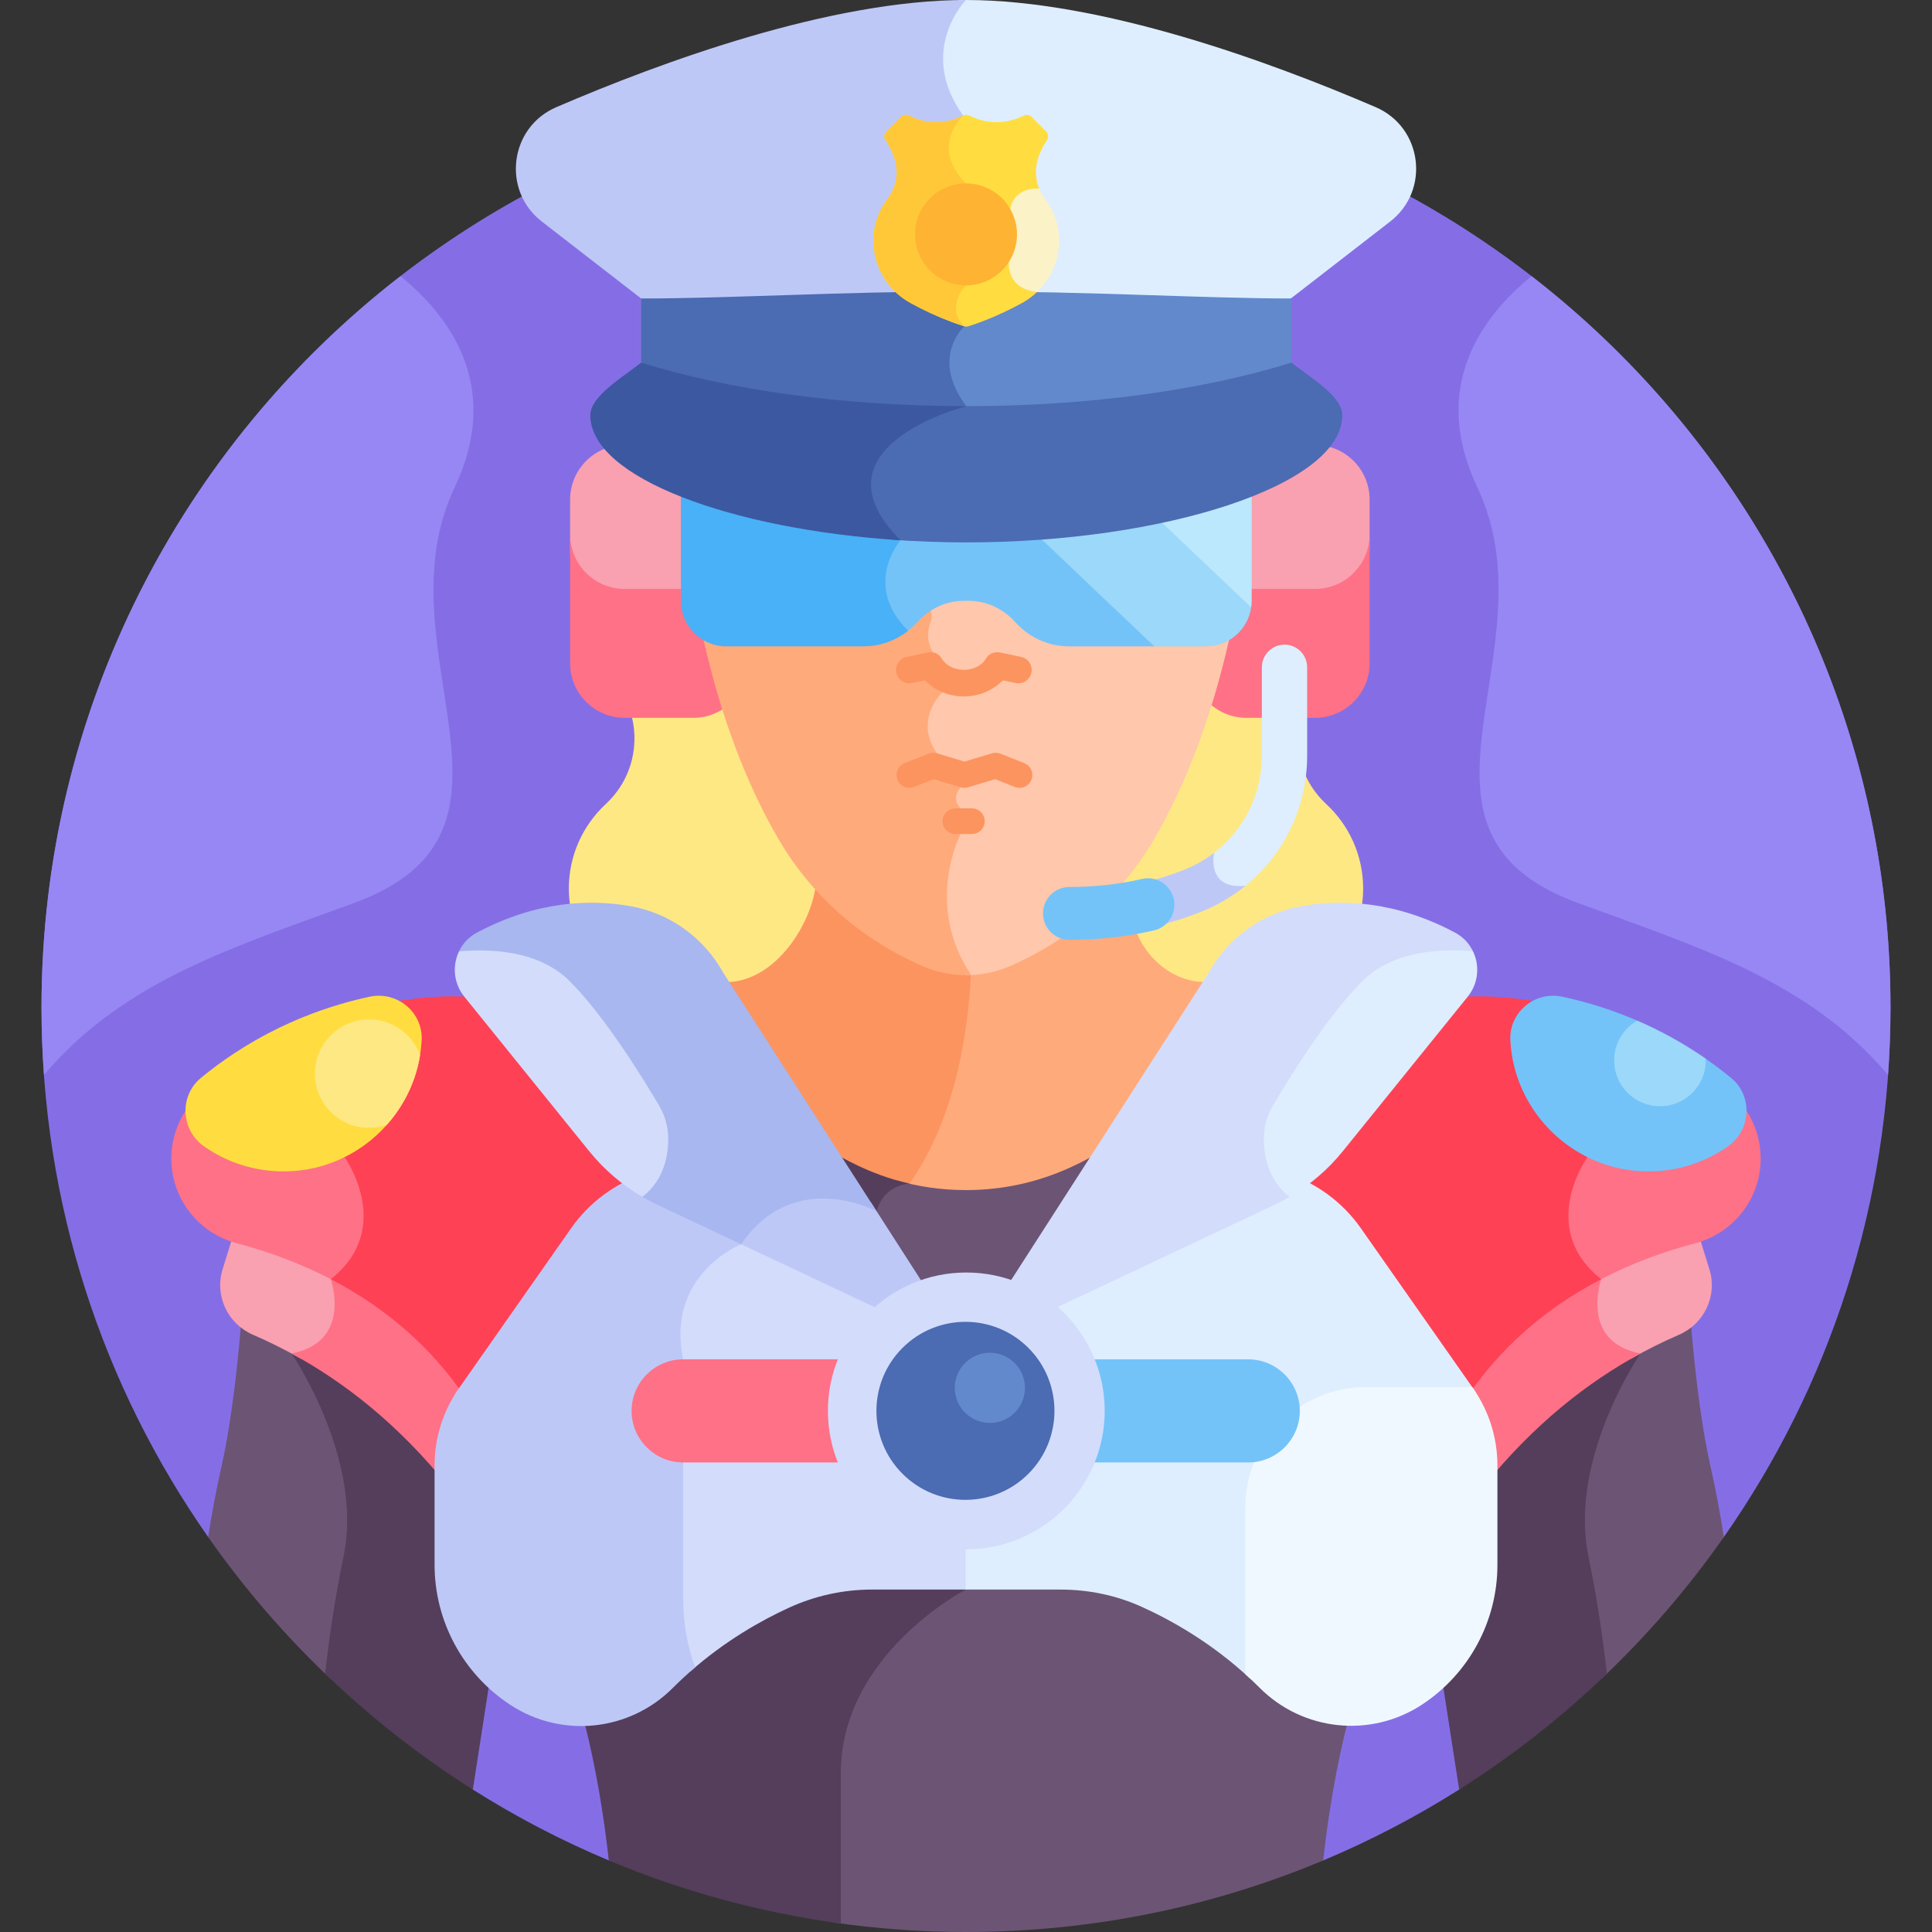 <svg id="Layer_1" enable-background="new 0 0 512 512" height="512" viewBox="0 0 512 512" width="512" xmlns="http://www.w3.org/2000/svg"><rect x="0" y="0" width="512" height="512" fill="#333333" stroke="none"/><g><path d="m125.308 474.252c11.408 7.209 23.449 13.507 36.026 18.781h189.331c12.578-5.274 24.618-11.571 36.026-18.78l70.146-66.921c27.826-39.749 44.165-88.13 44.165-140.333 0-135.311-109.691-245.002-245.002-245.002s-245.002 109.691-245.002 245.002c0 52.203 16.339 100.584 44.165 140.333z" fill="#856ee5"/><path d="m58.697 388.614c2.989-13.25 4.648-30.536 5.446-41.072l17.318 11.678c4.87 8.294 15.82 29.884 11.587 50.258-2.829 13.618-4.456 26.427-5.364 35.52-12.062-11.41-22.972-24.025-32.522-37.667.963-6.238 2.127-12.471 3.535-18.717z" fill="#6c5475"/><path d="m78.909 357.499 44.591 30.069 8.507 43.432-6.699 43.253c-14.089-8.903-27.199-19.21-39.151-30.711.965-8.604 2.498-19.543 4.891-31.063 5.382-25.904-13.787-53.789-13.787-53.789s.596-.434 1.648-1.191z" fill="#543e5b"/><path d="m58.984 336.39 2.903-9.364c9.177 2.257 19.244 5.697 29.161 10.96-.523.516-1.069 1.028-1.667 1.532.653 2.422 1.863 8.632-1.092 13.778-1.763 3.071-4.67 5.206-8.657 6.364.099.165.203.344.312.53-4.383-2.52-8.695-4.65-12.874-6.451-6.732-2.901-10.257-10.347-8.086-17.349z" fill="#f9a0b1"/><path d="m125.676 367.768c-4.384 6.253-6.735 13.703-6.735 21.339v4.983c-13.429-16.773-27.967-27.955-41.679-35.402l-.002-.003c16.26-3.105 10.396-19.697 10.396-19.697.719-.568 1.365-1.148 1.98-1.733 12.988 6.662 25.792 16.362 36.04 30.513z" fill="#ff7186"/><path d="m46.825 315.028c-3.351-9.117-.645-19.331 6.716-25.668 13.622-11.727 27.968-18.066 40.068-21.466l-.79 38.317c1.906 2.955 12.011 20.272-3.438 33.306.037.137.076.289.116.449-9.024-4.916-18.214-8.238-26.703-10.48-7.364-1.944-13.341-7.309-15.969-14.458z" fill="#ff7186"/><path d="m91.31 306.652.79-38.322c17.671-5.248 30.939-4.212 30.939-4.212l3.197 1.702 32.088 39.704c2.688 3.325 5.76 6.298 9.13 8.885-5.522 2.944-10.427 7.165-14.227 12.586l-30.116 42.96c-.494-.662-.992-1.339-1.496-2.034-9.668-13.35-21.711-22.561-33.958-28.929v-.001c17.155-13.554 3.653-32.339 3.653-32.339z" fill="#ff4155"/><path d="m166.724 241.6c10.036 1.755 18.637 7.896 23.648 16.934l1.621 2.521c.292.454.797.707 1.347.686 13.595-.771 22.461-15.851 24.172-25.8.41-2.392-12.542-10.015-24.67-48.391-.297-.939-1.405-1.341-2.231-.816-2.069 1.307-4.436 1.997-6.848 1.997h-16.663c2.465 7.976.689 17.615-6.581 24.367-6.008 5.58-9.768 13.547-9.768 22.394 0 1.876.186 3.706.509 5.488 5.137-.484 10.299-.285 15.464.62z" fill="#fee884"/><path d="m330.288 188.73c-2.995 0-5.921-1.063-8.238-2.993-.821-.681-2.075-.315-2.393.708-7.227 23.316-17.367 45.128-37.076 59.372-1.14.823-.613 2.628.787 2.713 4.591.275 12.52-.677 16.333-1.255 2.105 6.104 8.873 13.94 18.979 14.45.534.017 1.046-.234 1.337-.687l1.662-2.591c4.959-8.952 13.56-15.094 23.597-16.849 5.165-.903 10.326-1.102 15.462-.618.324-1.783.51-3.613.51-5.49 0-8.848-3.76-16.814-9.768-22.394-7.27-6.753-9.046-16.391-6.581-24.367h-14.611z" fill="#fee884"/><path d="m453.302 388.614c-2.988-13.25-4.647-30.536-5.446-41.072l-17.318 11.678c-4.87 8.294-15.82 29.884-11.587 50.258 2.829 13.618 4.456 26.427 5.364 35.52 12.062-11.41 22.973-24.025 32.522-37.667-.962-6.238-2.126-12.471-3.535-18.717z" fill="#6c5475"/><path d="m433.091 357.499-44.591 30.068-8.507 43.432 6.699 43.253c14.089-8.903 27.199-19.21 39.151-30.711-.965-8.604-2.498-19.543-4.891-31.063-5.382-25.904 13.787-53.789 13.787-53.789s-.597-.433-1.648-1.19z" fill="#543e5b"/><path d="m300.766 245.585c-3.756.654-16.277 2.257-19.65 1.085-6.835 4.587-15.528 9.368-23.727 9.734l.001.001c-.111.006-.958.032-1.518.028 0 0-.001-.001-.001-.002-.167-.001-.337-.013-.504-.018-.425 12.559-3.004 38.596-16.378 57.264-.068.095-.151.192-.226.288 5.562 1.178 11.325 1.811 17.239 1.811 11.419 0 22.294-2.315 32.193-6.488l31.512-49.012c-10.707.001-17.54-8.894-18.941-14.691z" fill="#ffaa7b"/><path d="m255.87 256.433s-.001-.001-.001-.002c-13.496-.095-30.475-12.455-39.601-22.49-.955 10.386-10.519 26.337-23.973 26.337l31.511 49.011c5.302 2.234 10.891 3.916 16.686 5.015.18-.211.346-.42.494-.627 13.377-18.671 15.954-44.715 16.378-57.271-.161.007-.956.03-1.494.027z" fill="#fc9460"/><path d="m333.821 443.282c-8.46-8.472-19.234-16.033-31.313-21.483-6.736-3.039-14.062-4.546-21.451-4.546-8.625 0-18.425 0-28.16 0l1.023 2s-33.088 17.129-33.088 48.629v41.594c11.486 1.653 23.224 2.524 35.168 2.524 33.56 0 65.54-6.755 94.666-18.968 1.936-17.588 4.88-30.917 7.274-39.685-8.805-.041-17.529-3.466-24.119-10.065z" fill="#6c5475"/><path d="m209.065 422.067c-11.08 5.081-21.805 12.274-30.764 21.257-6.614 6.631-15.382 10.065-24.223 10.087 2.391 8.77 5.326 22.077 7.257 39.622 19.361 8.118 39.988 13.807 61.497 16.721 0-10.665 0-24.806 0-39.872 0-31.5 33.088-48.629 33.088-48.629l-2.045-4c-7.817 0-15.618 0-22.759 0-7.614 0-15.131 1.641-22.051 4.814z" fill="#543e5b"/><path d="m97.967 264.141c-12.725 2.731-29.094 8.685-44.7 21.503-5.814 4.775-5.363 13.812.791 18.141 6.701 4.713 15.051 7.239 24.016 6.536 17.461-1.369 31.697-15.261 33.514-32.68.069-.658.12-1.312.153-1.963.383-7.42-6.509-13.096-13.774-11.537z" fill="#ffdd40"/><path d="m255.991 315.386c-7.072 0-13.144-1.084-18.217-2.536-2.311.863-4.902 2.685-6.331 6.107-.78-.329-1.827-.73-3.074-1.125l14.999 23.329c.452-.08 11.3-4.813 24.065-.406l1.193.412 23.032-35.821c-3.065 1.232-15.517 10.04-35.667 10.04z" fill="#6c5475"/><path d="m220.352 305.362 9.309 14.478c1.679.642 2.667 1.176 2.667 1.176 1.911-7.192 8.646-7.324 8.646-7.324.005-.005.009-.01.013-.014-11.209-2.597-18.219-7.347-20.635-8.316z" fill="#543e5b"/><path d="m179.54 423.701c0 6.657 1.199 13.147 3.438 19.225 9.25-8.14 18.772-13.505 26.087-16.859 6.92-3.173 14.437-4.815 22.05-4.815h24.965v-59.282l-.09.139-27.344-42.507-12.326-3.366c-6.837.41-14.606 3.336-20.921 12.304-2.998 1.392-20.259 10.424-15.86 31.849v63.312z" fill="#d3dcfb"/><path d="m184.202 441.872c-2.06-5.769-3.161-11.904-3.161-18.171v-36.134-27.333c-4.71-22.474 15.352-30.496 15.352-30.496 8.153-11.849 18.842-12.93 26.439-11.725l-28.176-7.693c-16.039-4.379-33.531 1.238-43.321 15.204l-29.72 42.395c-4.196 5.986-6.448 13.119-6.448 20.429v26.334c0 14.915 7.497 28.831 19.952 37.037l.1.066c13.592 8.954 31.587 7.062 43.082-4.461 1.943-1.948 3.918-3.763 5.901-5.452z" fill="#bec8f7"/><path d="m195.4 328.54c-.195.091-.454.216-.761.373l38.602 18.189c3.377-2.889 7.282-5.176 11.555-6.693l-13.949-21.696c-6.065-2.419-23.401-7.278-35.447 9.827z" fill="#bec8f7"/><path d="m191.633 257.722c-5.144-9.285-14.195-15.772-24.651-17.6-10.55-1.844-24.788-1.404-40.623 7.051-2.161 1.154-3.741 2.912-4.712 4.935l48.595 65.067c1.297.757 2.619 1.476 3.983 2.118l22.167 10.445c14.142-20.552 35.935-8.723 35.935-8.723z" fill="#a8b7ef"/><path d="m453.016 336.39-2.904-9.364c-9.177 2.257-19.244 5.697-29.161 10.96.523.516 1.069 1.028 1.667 1.532-.653 2.422-1.863 8.632 1.092 13.778 1.763 3.071 4.67 5.206 8.657 6.364-.099.165-.203.344-.312.53 4.383-2.52 8.695-4.65 12.874-6.451 6.733-2.901 10.258-10.347 8.087-17.349z" fill="#f9a0b1"/><path d="m386.324 367.768c4.383 6.253 6.735 13.703 6.735 21.339v4.983c13.429-16.773 27.967-27.955 41.68-35.402l.001-.003c-16.26-3.105-10.396-19.697-10.396-19.697-.719-.568-1.365-1.148-1.98-1.733-12.989 6.662-25.792 16.362-36.04 30.513z" fill="#ff7186"/><path d="m465.175 315.028c3.351-9.117.645-19.331-6.716-25.668-13.622-11.727-27.969-18.066-40.068-21.466l.79 38.317c-1.906 2.955-12.011 20.272 3.438 33.306-.037.137-.076.289-.116.449 9.024-4.916 18.214-8.238 26.703-10.48 7.364-1.944 13.34-7.309 15.969-14.458z" fill="#ff7186"/><path d="m420.69 306.652-.79-38.322c-17.671-5.248-30.939-4.212-30.939-4.212l-3.197 1.702-32.088 39.704c-2.688 3.325-5.76 6.298-9.13 8.885 5.522 2.944 10.427 7.165 14.227 12.586l30.116 42.96c.494-.662.992-1.339 1.496-2.034 9.668-13.35 21.711-22.561 33.958-28.929v-.001c-17.155-13.554-3.653-32.339-3.653-32.339z" fill="#ff4155"/><path d="m390.385 367.919-29.72-42.395c-9.79-13.965-27.282-19.583-43.321-15.204l-33.991 9.281-27.344 42.507-.089-.139v59.283h25.137c7.389 0 14.716 1.507 21.451 4.546 7.991 3.606 18.789 9.674 28.996 19.242v-45.486c0-16.792 13.661-30.453 30.453-30.453h29.191c-.254-.394-.493-.797-.763-1.182z" fill="#deeeff"/><path d="m390.376 367.906-.214-.305h-28.205c-17.574 0-31.953 14.379-31.953 31.953v44.106c1.282 1.153 2.556 2.36 3.818 3.623 11.493 11.508 29.477 13.385 43.059 4.437 12.455-8.206 19.952-22.122 19.952-37.038v-26.334c-.001-7.315-2.255-14.454-6.457-20.442z" fill="#f0f8ff"/><path d="m390.356 252.115c-.971-2.026-2.552-3.787-4.716-4.942-15.835-8.456-30.072-8.896-40.623-7.051-10.456 1.828-19.508 8.315-24.651 17.6l-53.163 82.686c4.273 1.517 8.178 3.804 11.555 6.693l59.016-27.808c1.37-.645 2.697-1.367 3.999-2.127z" fill="#d3dcfb"/><path d="m414.033 264.141c12.725 2.731 29.095 8.685 44.7 21.503 5.814 4.775 5.363 13.812-.79 18.141-6.701 4.713-15.051 7.239-24.016 6.536-17.46-1.369-31.697-15.261-33.514-32.68-.069-.658-.119-1.312-.153-1.963-.384-7.42 6.508-13.096 13.773-11.537z" fill="#73c3f9"/><path d="m232.408 373.901c0-5.096 1.622-9.81 4.37-13.667h-55.738c-7.517 0-13.667 6.15-13.667 13.667s6.15 13.667 13.667 13.667h55.738c-2.748-3.857-4.37-8.571-4.37-13.667z" fill="#ff7186"/><path d="m330.798 360.234h-55.594c2.748 3.856 4.37 8.57 4.37 13.667 0 5.096-1.622 9.81-4.37 13.667h55.594c7.517 0 13.667-6.15 13.667-13.667s-6.15-13.667-13.667-13.667z" fill="#73c3f9"/><circle cx="256.081" cy="373.901" fill="#d3dcfb" r="36.674"/><ellipse cx="255.919" cy="373.901" fill="#4b6bb2" rx="23.592" ry="23.592" transform="matrix(.707 -.707 .707 .707 -189.431 290.475)"/><ellipse cx="262.219" cy="367.601" fill="#6289cc" rx="9.302" ry="9.302" transform="matrix(.663 -.749 .749 .663 -186.856 320.478)"/><path d="m177.071 301.27c-.067-2.912-.917-5.744-2.393-8.254-4.015-6.83-14.283-23.58-23.678-32.975-8.41-8.41-21.479-8.582-29.353-7.933-1.808 3.765-1.474 8.464 1.391 12.01l33.14 41.004c3.921 4.852 8.697 8.922 14.063 12.053 5.891-4.555 6.937-11.271 6.83-15.905z" fill="#d3dcfb"/><path d="m334.938 301.27c.067-2.912.917-5.744 2.393-8.254 4.015-6.83 14.283-23.58 23.678-32.975 8.41-8.41 21.479-8.582 29.353-7.933 1.808 3.765 1.474 8.464-1.391 12.01l-33.14 41.004c-3.921 4.852-8.697 8.922-14.063 12.053-5.89-4.555-6.936-11.271-6.83-15.905z" fill="#deeeff"/><path d="m427.756 281.019c0 6.71 5.439 12.149 12.149 12.149s12.149-5.439 12.149-12.149c0-.149-.017-.293-.022-.441-6.119-4.254-12.258-7.548-18.158-10.096-3.653 2.096-6.118 6.025-6.118 10.537z" fill="#9bd8f9"/><path d="m111.319 279.621c-2.007-5.518-7.282-9.467-13.494-9.467-7.937 0-14.371 6.434-14.371 14.371s6.434 14.371 14.371 14.371c1.638 0 3.206-.288 4.673-.793 4.543-5.1 7.693-11.465 8.821-18.482z" fill="#fee884"/><path d="m165.165 156.62h18.941c6.468 0 11.996-4.168 14.072-9.945v-14.338c0-7.929-6.488-14.417-14.417-14.417h-18.252c-7.929 0-14.417 6.488-14.417 14.417v14.337c2.076 5.778 7.604 9.946 14.073 9.946z" fill="#f9a0b1"/><path d="m165.509 156.076h18.252c7.929 0 14.417-6.488 14.417-14.417v34.155c0 7.929-6.488 14.417-14.417 14.417h-18.252c-7.929 0-14.417-6.488-14.417-14.417v-34.155c.001 7.929 6.488 14.417 14.417 14.417z" fill="#ff7186"/><path d="m330.03 156.484h18.769c6.629 0 12.277-4.41 14.158-10.44v-13.706c0-7.929-6.488-14.417-14.417-14.417h-18.252c-7.929 0-14.417 6.488-14.417 14.417v13.706c1.882 6.03 7.53 10.44 14.159 10.44z" fill="#f9a0b1"/><path d="m348.54 156.076h-18.252c-7.929 0-14.417-6.488-14.417-14.417v34.155c0 7.929 6.488 14.417 14.417 14.417h18.252c7.929 0 14.417-6.488 14.417-14.417v-34.155c0 7.929-6.488 14.417-14.417 14.417z" fill="#ff7186"/><g><path d="m319.7 169.29c-13.133 0-23.81 0-36.38 0-5.616 0-10.678-2.458-14.179-6.348-6.663-7.406-17.551-7.366-24.23-1.794.365.594.795 1.18 1.298 1.757-1.39 2.188-2.613 6.245-.078 10.64 2.499 4.333 2.479 8.149 2.4 9.323-1.551 1.687-7.294 8.903-1.295 17.505l5.735 8.222c-1 1.583-1.483 3.997.306 6.13v6.003c-1.185 2.507-8.786 20.172 2.592 37.704 3.984.029 7.973-.755 11.685-2.361 16.287-7.046 29.511-18.67 38.244-33.615 8.6-14.717 15.313-32.553 19.957-53.046.096-.614.193-1.275.289-1.958-1.842 1.161-4.015 1.838-6.344 1.838z" fill="#ffc7ab"/></g><g><path d="m254.567 221.026v-6.801c-2.728-2.728 0-5.595 0-5.595l-6.273-8.994c-6.273-8.994 1.475-16.197 1.475-16.197s.767-4.835-2.522-10.538c-1.833-3.179-1.426-5.949-.706-7.778.704-1.789.281-3.302-.597-4.783-2.711 1.941-2.803 2.843-5.293 4.814l.003.003c-.301.239-.823.628-1.219.894-.001-.001-.002-.002-.003-.003-3.035 2.042-6.677 3.241-10.592 3.241h-36.38c-2.338 0-4.519-.687-6.37-1.855.105.71.212 1.389.319 2.012 4.634 20.454 11.346 38.288 19.948 53.01 8.732 14.945 21.957 26.568 38.244 33.615 4.054 1.754 8.439 2.529 12.787 2.333-12.637-18.636-2.821-37.378-2.821-37.378z" fill="#ffaa7b"/></g><g fill="#fc9460"><path d="m239.742 202.222 6.324-2.493c.711-.28 1.497-.313 2.229-.092l7.287 2.197 7.287-2.197c.732-.221 1.518-.188 2.229.092l6.323 2.493c1.747.689 2.605 2.663 1.916 4.41-.687 1.742-2.658 2.606-4.411 1.916l-5.225-2.06-7.107 2.143c-.688.215-1.406.2-2.027 0l-7.106-2.143-5.225 2.06c-1.744.686-3.719-.165-4.411-1.916-.688-1.746.17-3.721 1.917-4.41z"/><path d="m253.194 214.226h4.364c1.878 0 3.4 1.522 3.4 3.4s-1.522 3.4-3.4 3.4h-4.364c-1.878 0-3.4-1.522-3.4-3.4s1.522-3.4 3.4-3.4z"/><path d="m240.265 174.088 5.542-1.166c1.595-.334 3.076.324 3.783 1.678 1.188 1.841 3.362 2.912 5.842 2.912 2.479 0 4.652-1.071 5.812-2.866.734-1.4 2.218-2.058 3.811-1.725l5.541 1.166c1.907.402 3.132 2.28 2.73 4.186-.4 1.905-2.278 3.13-4.186 2.73l-3.089-.651c-.04-.008-.08-.012-.12-.012-.151 0-.298.059-.407.167-5.472 5.405-14.717 5.405-20.188.001-.139-.137-.337-.196-.527-.155l-3.089.651c-1.907.399-3.785-.825-4.186-2.73-.401-1.906.824-3.784 2.731-4.186z"/></g><path d="m364.562 28.395c-27.955-12.027-72.609-28.395-108.562-28.395-.658 0-1.324.017-1.988.028-2.816 3.574-10.574 15.668-.674 30.462-1.229 1.465-3.276 4.488-3.362 8.445-.077 3.576 1.444 7.03 4.523 10.273v25.824c-.895 1.032-1.821 2.51-2.306 4.21 1.293-.006 2.583-.013 3.887-.013 31.203 0 60.072 1.671 82.358 1.854 1.327-.643 2.553-1.303 3.648-1.982l26.326-20.397c10.681-8.273 8.561-24.97-3.85-30.309z" fill="#deeeff"/><path d="m147.438 28.395c-12.411 5.339-14.531 22.036-3.851 30.311l26.326 20.397c1.096.68 2.323 1.34 3.651 1.983 22.651-.165 49.806-1.769 80.223-1.848.748-2.137 2.213-3.618 2.213-3.618v-27.02c-9.731-9.731-.742-17.974-.742-17.974-12.407-17.272.742-30.626.742-30.626-35.954 0-80.607 16.368-108.562 28.395z" fill="#bec8f7"/><path d="m330.378 161.448 1.201-.483c.079-.553.134-1.113.134-1.688v-31.245c0-7.07-5.731-12.801-12.802-12.801h-37.195z" fill="#bbe8fc"/><path d="m249.262 115.23h-12.552c-3.208 2.578-5.847 5.743-6.897 9.553-1.597 5.789.707 12.008 6.847 18.498-3.584 4.938-6.747 15.096 2.777 24.771 1.319-.887 2.524-1.931 3.584-3.11 3.178-3.533 7.587-5.712 12.339-5.712h1.443c4.752 0 9.16 2.179 12.339 5.712 3.501 3.891 8.562 6.348 14.179 6.348h22.572l1.682-.676z" fill="#73c3f9"/><path d="m283.427 115.23h-36.559l59.024 56.06h13.808c6.033 0 11.051-4.512 11.879-10.326z" fill="#9bd8f9"/><path d="m239.207 115.23h-45.957c-7.07 0-12.801 5.731-12.801 12.801v31.246c0 6.607 5.406 12.013 12.013 12.013h36.38c4.455 0 8.559-1.551 11.814-4.132-12.286-12.287-2.001-23.977-2.001-23.977-13.064-13.063-7.587-22.21.552-27.951z" fill="#49b1f7"/><path d="m256.081 77.23c-1.034 0-2.053.007-3.08.01-1.323 2.526-1.931 5.978.548 9.229-2.16 2.691-6.537 10.107.095 20.306-1.473.456-3.604 1.179-5.998 2.185 3.814.095 7.79.146 11.936.146 66.5 0 82.668-13.005 82.668-13.005v-16.998c-22.755 0-53.162-1.873-86.169-1.873z" fill="#6289cc"/><path d="m255.55 86.482c-3.484-3.484-2.08-7.19-.785-9.247-32.466.049-61.254 1.868-84.851 1.868v16.997s21.313 11.958 81.708 12.939c2.649-.945 4.46-1.403 4.46-1.403-9.751-12.926-.532-21.154-.532-21.154z" fill="#4b6bb2"/><path d="m342.248 96.1c-23.013 7.182-53.16 11.537-86.168 11.537-1.646 0-3.279-.019-4.91-.041-6.73 2.383-18.788 7.864-21.358 17.187-1.576 5.714.655 11.847 6.617 18.246 6.413.466 12.992.712 19.652.712 52.267 0 99.639-15.084 99.639-33.691-.001-4.976-8.033-9.699-13.472-13.95z" fill="#4b6bb2"/><path d="m256.081 107.637c-33.008 0-63.155-4.355-86.167-11.537-5.439 4.251-13.471 8.974-13.471 13.95 0 16.51 37.295 30.244 82.212 33.131-24.863-24.863 17.426-35.544 17.426-35.544z" fill="#3c58a0"/><path d="m268.361 69.417s-.781-7.936.357-14.028c.859-4.602 4.809-5.337 6.691-5.421-1.459-3.509-1.302-7.792 2.089-12.891.462-.695.347-1.626-.243-2.216l-3.894-3.894c-.539-.539-1.351-.676-2.034-.34-3.269 1.608-8.481 2.971-14.423-.001-.519-.26-1.127-.26-1.646 0-5.942 2.972-11.154 1.609-14.423.001-.684-.336-1.496-.198-2.035.34l-3.894 3.894c-.59.59-.705 1.521-.243 2.216 4.39 6.6 3.372 11.84.425 15.794-6.755 9.062-3.7 21.978 6.205 27.423 6.736 3.703 12.521 5.645 14.257 6.188.35.11.711.11 1.062 0 1.736-.543 7.521-2.485 14.257-6.188 1.551-.852 2.933-1.888 4.137-3.063-7.387-1.224-6.645-7.814-6.645-7.814z" fill="#ffdd40"/><path d="m255.258 30.625c-5.942 2.972-11.154 1.609-14.423.001-.684-.336-1.496-.198-2.035.34l-3.894 3.894c-.59.59-.705 1.521-.243 2.216 4.39 6.6 3.372 11.84.425 15.794-6.755 9.062-3.7 21.978 6.205 27.423 6.736 3.703 12.521 5.645 14.257 6.188-5.182-5.181.45-10.861.45-10.861v-27.02c-9.731-9.731-.742-17.975-.742-17.975z" fill="#ffc839"/><path d="m340.409 170.845c-3.313 0-6 2.687-6 6v23.394c0 10.812-5.241 20.613-13.804 26.607l.151.161s-2.188 9.652 8.02 8.748c10.974-8.266 17.633-21.251 17.633-35.516v-23.394c0-3.313-2.686-6-6-6z" fill="#deeeff"/><path d="m330.084 234.731c-10.569 1.133-8.328-8.723-8.328-8.723l-.01-.011c-2.368 1.817-5.004 3.345-7.889 4.49-3.512 1.395-7.206 2.544-10.979 3.417-3.229.747-5.24 3.97-4.493 7.198.642 2.773 3.11 4.648 5.841 4.648.447 0 .902-.05 1.357-.155 4.358-1.009 8.632-2.339 12.701-3.954 4.355-1.727 8.314-4.073 11.8-6.91z" fill="#bec8f7"/><g><path d="m283.409 249.062c-3.866 0-7-3.134-7-7s3.134-7 7-7c6.655 0 13.13-.718 19.243-2.132 3.764-.873 7.527 1.475 8.397 5.241.872 3.767-1.475 7.526-5.241 8.398-7.146 1.654-14.682 2.493-22.399 2.493z" fill="#73c3f9"/></g><path d="m267.718 55.389c-1.137 6.092-.357 14.028-.357 14.028s-.827 7.121 7.501 7.947c6.605-6.318 7.948-16.794 2.211-24.492-.668-.896-1.229-1.862-1.659-2.891 0-.001-6.558-.684-7.696 5.408z" fill="#fcf2c8"/><circle cx="256" cy="62.11" fill="#ffb332" r="13.51"/><path d="m405.882 73.195c-12.762 10.327-27.119 29.004-14.403 55.854 20.521 43.334-25.483 91.036 26.519 110.185 31.473 11.589 61.091 20.458 82.351 45.634.426-5.902.652-11.859.652-17.869.001-78.852-37.257-148.991-95.119-193.804z" fill="#9787f4"/><path d="m106.118 73.195c12.762 10.327 27.119 29.004 14.404 55.854-20.522 43.333 25.482 91.035-26.52 110.184-31.473 11.589-61.091 20.458-82.351 45.634-.426-5.902-.652-11.859-.652-17.869-.001-78.851 37.257-148.99 95.119-193.803z" fill="#9787f4"/></g></svg>